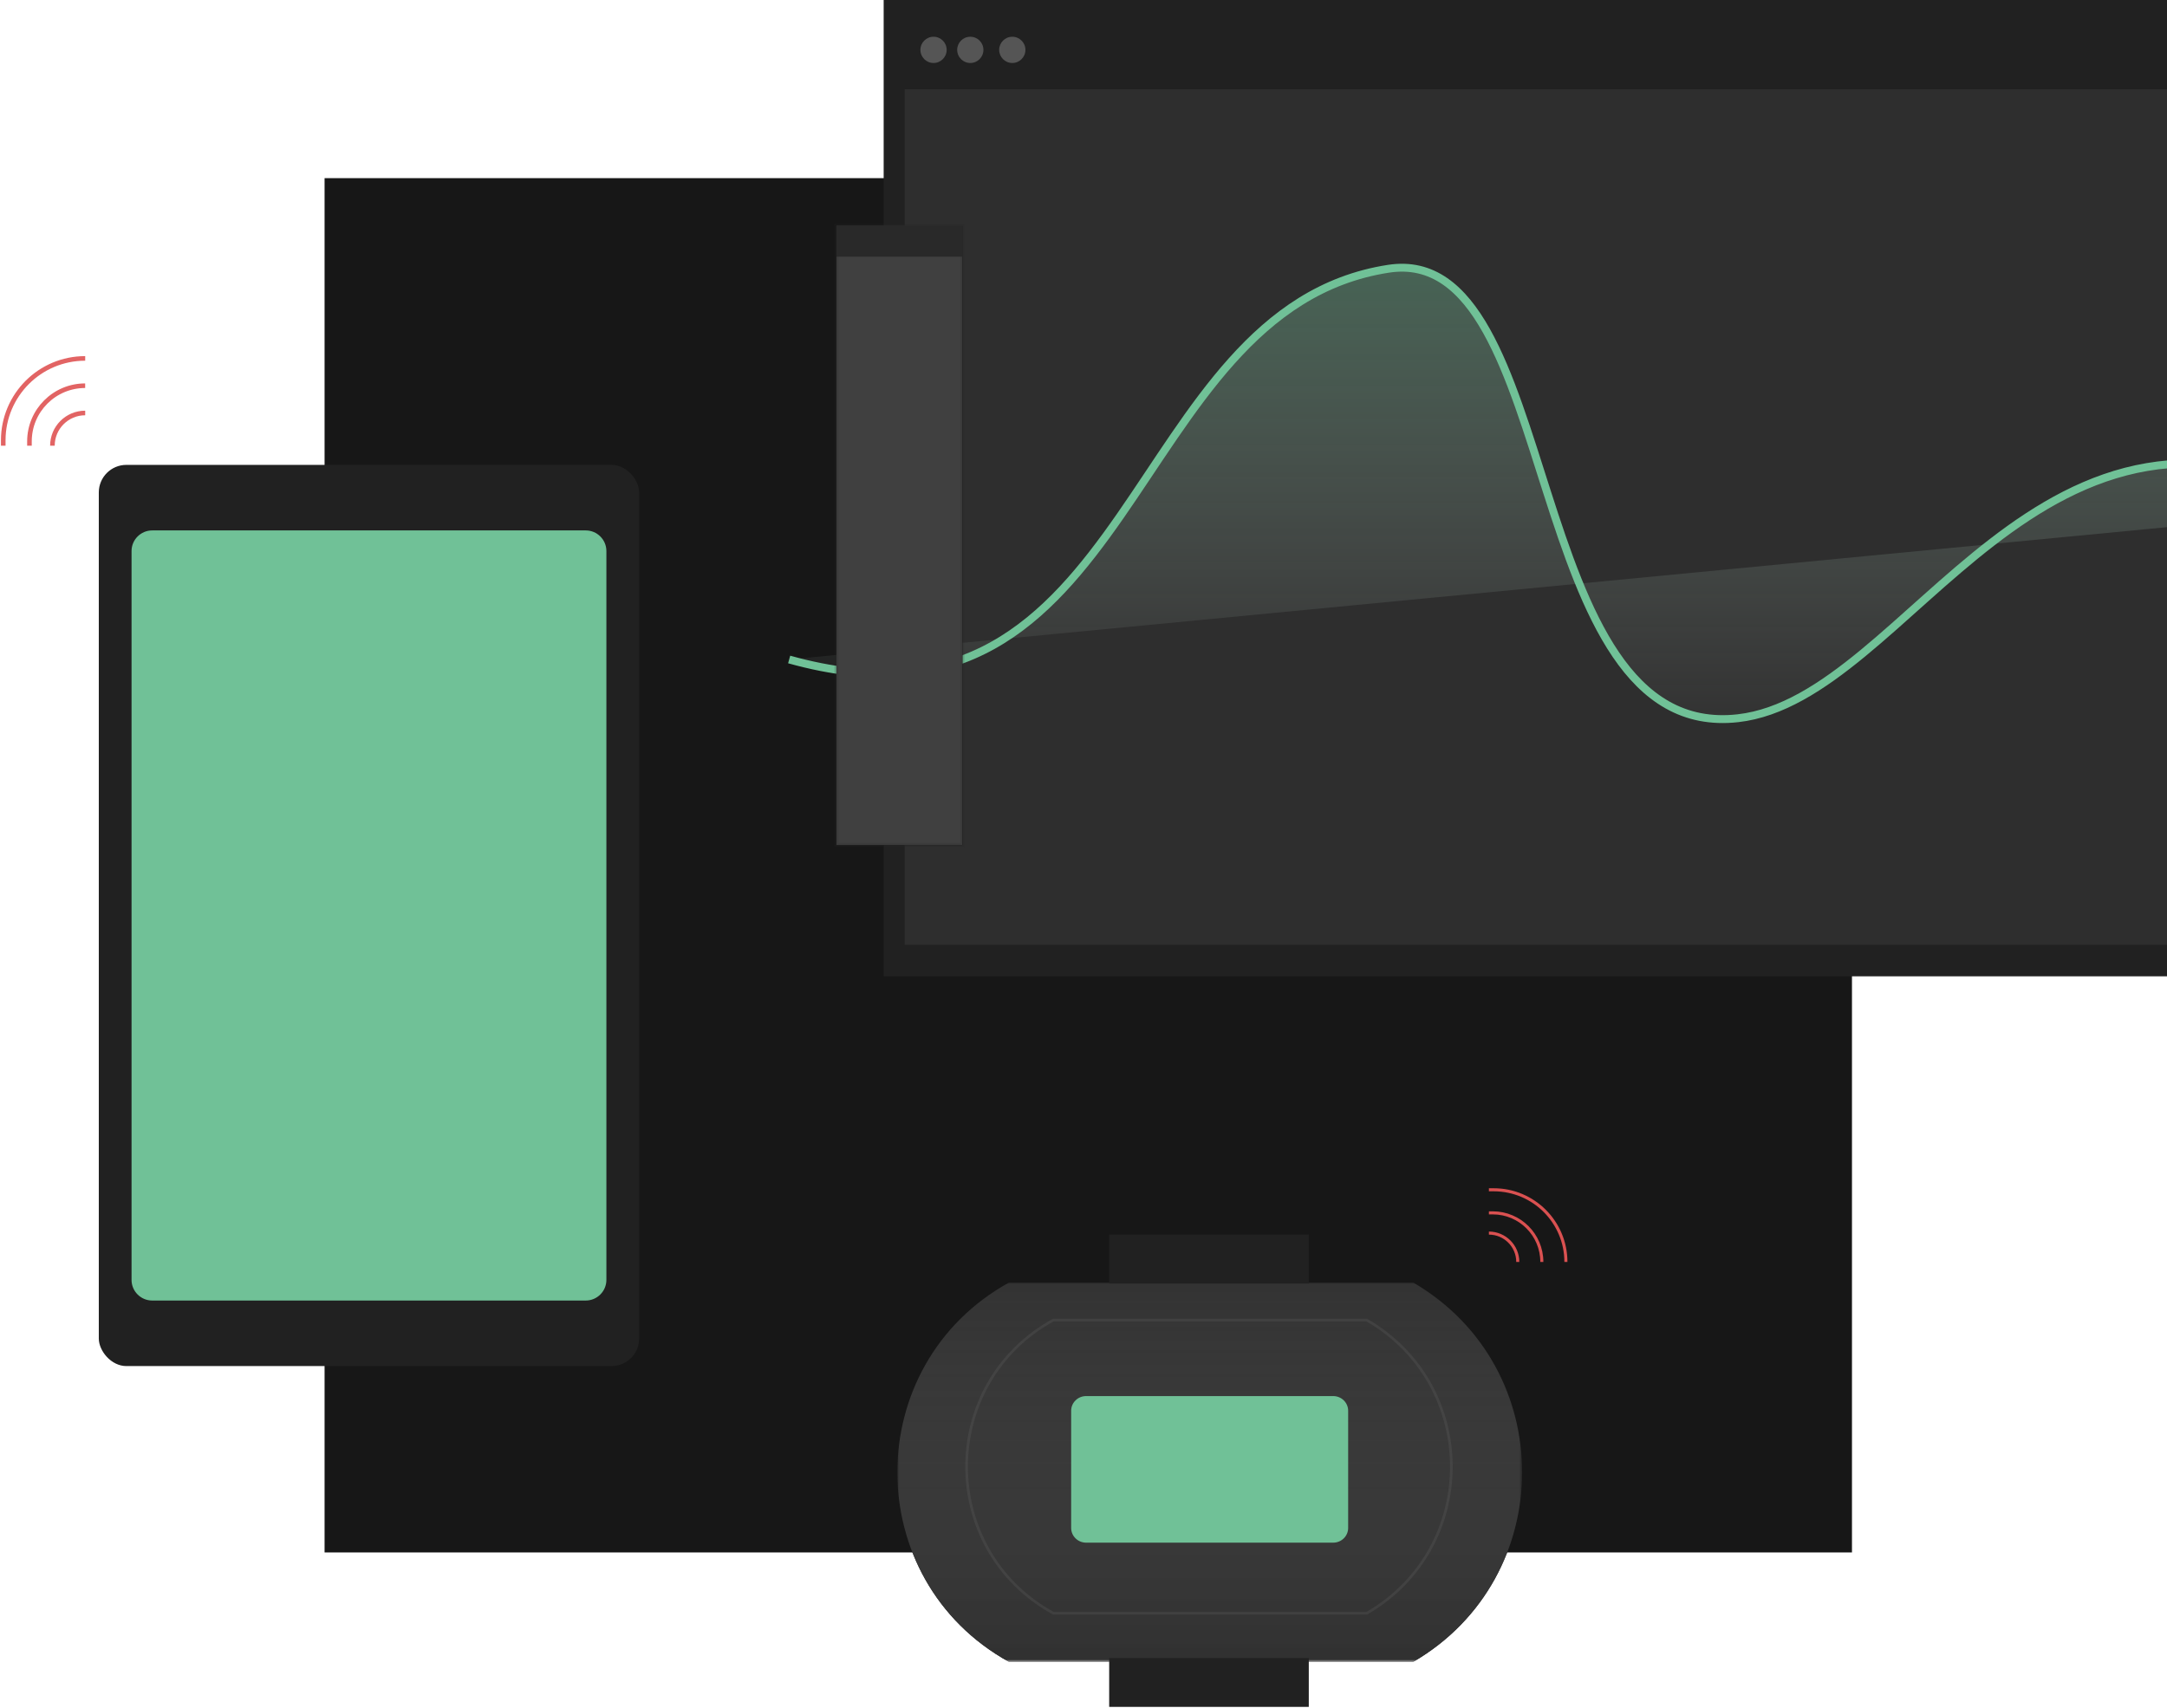 <?xml version="1.0" encoding="UTF-8"?>
<svg width="681px" height="537px" viewBox="0 0 681 537" version="1.1" xmlns="http://www.w3.org/2000/svg" xmlns:xlink="http://www.w3.org/1999/xlink">
    <!-- Generator: Sketch 62 (91390) - https://sketch.com -->
    <title>Group 16@3x</title>
    <desc>Created with Sketch.</desc>
    <defs>
        <polygon id="path-1" points="0 0.987 196.339 0.987 196.339 120.266 0 120.266"></polygon>
        <linearGradient x1="50%" y1="0%" x2="50%" y2="99.177%" id="linearGradient-3">
            <stop stop-color="#5E5E5E" stop-opacity="0.367" offset="0%"></stop>
            <stop stop-color="#313131" offset="100%"></stop>
        </linearGradient>
        <path d="M162.087,120.266 L35.123,120.266 C-11.708,94.379 -11.708,26.874 35.123,0.987 L162.087,0.987 L162.273,1.095 C207.776,27.758 207.674,93.745 162.087,120.266 Z" id="path-4"></path>
        <polygon id="path-5" points="0 181.747 195.866 181.747 195.866 0 0 0"></polygon>
        <rect id="path-7" x="0" y="0" width="429" height="306.9"></rect>
        <rect id="path-9" x="0" y="0" width="409.2" height="268.95"></rect>
        <linearGradient x1="50%" y1="1.592%" x2="50%" y2="100%" id="linearGradient-11">
            <stop stop-color="#70C197" stop-opacity="0.373" offset="0%"></stop>
            <stop stop-color="#D8D8D8" stop-opacity="0" offset="100%"></stop>
        </linearGradient>
        <rect id="path-12" x="0" y="0" width="39.6" height="194.7"></rect>
        <filter x="-62.2%" y="-12.6%" width="224.3%" height="125.3%" filterUnits="objectBoundingBox" id="filter-13">
            <feMorphology radius="2.119" operator="dilate" in="SourceAlpha" result="shadowSpreadOuter1"></feMorphology>
            <feOffset dx="0" dy="0" in="shadowSpreadOuter1" result="shadowOffsetOuter1"></feOffset>
            <feGaussianBlur stdDeviation="6.5" in="shadowOffsetOuter1" result="shadowBlurOuter1"></feGaussianBlur>
            <feComposite in="shadowBlurOuter1" in2="SourceAlpha" operator="out" result="shadowBlurOuter1"></feComposite>
            <feColorMatrix values="0 0 0 0 0   0 0 0 0 0   0 0 0 0 0  0 0 0 0.026 0" type="matrix" in="shadowBlurOuter1"></feColorMatrix>
        </filter>
    </defs>
    <g id="Case-Singe" stroke="none" stroke-width="1" fill="none" fill-rule="evenodd">
        <g id="Case-Single-v2-Copy" transform="translate(-759, -1115)">
            <g id="Group-16" transform="translate(760, 1115)">
                <rect id="Rectangle" fill="#171717" x="101" y="56" width="480" height="432"></rect>
                <g id="Group-12">
                    <g id="Group-11-Copy" transform="translate(281, 374)">
                        <g id="Group-10">
                            <g id="Group-3" transform="translate(0, 28.158)">
                                <mask id="mask-2" fill="white">
                                    <use xlink:href="#path-1"></use>
                                </mask>
                                <g id="Clip-2"></g>
                                <g id="Fill-1" mask="url(#mask-2)">
                                    <use fill="#1A1A1A" xlink:href="#path-4"></use>
                                    <use fill="url(#linearGradient-3)" xlink:href="#path-4"></use>
                                </g>
                            </g>
                            <path d="M49.015,133.11 C12.679,113.109 12.679,60.958 49.015,40.957 L147.528,40.957 L147.671,41.041 C182.978,61.639 182.898,112.622 147.528,133.11 L49.015,133.11 Z" id="Fill-4" stroke-opacity="0.063" stroke="#F2F2F2" stroke-width="0.825"></path>
                            <mask id="mask-6" fill="white">
                                <use xlink:href="#path-5"></use>
                            </mask>
                            <g id="Clip-7"></g>
                            <polygon id="Fill-6" fill="#212121" mask="url(#mask-6)" points="66.569 162.548 129.297 162.548 129.297 147.189 66.569 147.189"></polygon>
                            <polygon id="Fill-8" fill="#212121" mask="url(#mask-6)" points="66.569 29.438 129.297 29.438 129.297 14.079 66.569 14.079"></polygon>
                            <path d="M136.972,110.925 L59.32,110.925 C56.723,110.925 54.621,108.857 54.621,106.304 L54.621,69.469 C54.621,66.917 56.723,64.849 59.32,64.849 L136.972,64.849 C139.568,64.849 141.672,66.917 141.672,69.469 L141.672,106.304 C141.672,108.857 139.568,110.925 136.972,110.925" id="Fill-9" fill="#70C197" mask="url(#mask-6)"></path>
                        </g>
                        <g id="Group-7" opacity="0.971" transform="translate(185.9, 0)" stroke="#DF5252" stroke-width="0.963">
                            <path d="M0,7.257 L1.213,7.257 C9.732,7.257 16.637,14.162 16.637,22.681 L16.637,22.681 L16.637,22.681" id="Path-4"></path>
                            <path d="M0,0 L1.512,0 C14.042,-5.85443004e-15 24.2,10.158 24.2,22.688 L24.2,22.688 L24.2,22.688" id="Path-4-Copy-2"></path>
                            <path d="M0,13.613 C5.012,13.613 9.075,17.676 9.075,22.688 L9.075,22.688 L9.075,22.688" id="Path-4-Copy"></path>
                        </g>
                    </g>
                    <g id="Group-4" transform="translate(247, 0)">
                        <g id="Path-2-Copy" transform="translate(29.7, 0)">
                            <mask id="mask-8" fill="white">
                                <use xlink:href="#path-7"></use>
                            </mask>
                            <use id="Mask" fill="#212121" xlink:href="#path-7"></use>
                        </g>
                        <g id="Path-2" transform="translate(36.3, 28.05)">
                            <mask id="mask-10" fill="white">
                                <use xlink:href="#path-9"></use>
                            </mask>
                            <use id="Mask" fill="#2E2E2E" xlink:href="#path-9"></use>
                        </g>
                        <path d="M0,207.304 C109.821,237.985 104.788,97.409 188.319,84.486 C243.631,75.929 229.461,233.574 298.189,225.769 C352.575,219.593 392.847,106.202 490.05,160.232" id="Path-3" stroke="#70C197" stroke-width="2.475" fill="url(#linearGradient-11)"></path>
                        <g id="Group-2" transform="translate(14.85, 70.95)">
                            <g id="Rectangle-Copy-4">
                                <use fill="black" fill-opacity="1" filter="url(#filter-13)" xlink:href="#path-12"></use>
                                <use stroke-opacity="0.188" stroke="#262626" stroke-width="1.238" fill="#404040" fill-rule="evenodd" xlink:href="#path-12"></use>
                            </g>
                            <rect id="Rectangle-Copy-5" fill="#292929" x="0" y="0" width="39.6" height="9.735"></rect>
                        </g>
                        <circle id="Oval" fill-opacity="0.249" fill="#F2F2F2" cx="45.375" cy="15.675" r="4.125"></circle>
                        <circle id="Oval-Copy" fill-opacity="0.249" fill="#F2F2F2" cx="56.925" cy="15.675" r="4.125"></circle>
                        <circle id="Oval-Copy-2" fill-opacity="0.249" fill="#F2F2F2" cx="70.125" cy="15.675" r="4.125"></circle>
                    </g>
                    <g id="Group-8-Copy" transform="translate(0, 112)">
                        <g id="Group-9">
                            <g id="Group-5" transform="translate(30.049, 34.132)">
                                <rect id="Rectangle" fill="#212121" x="0" y="0" width="169.807" height="283.287" rx="8.662"></rect>
                                <path d="M16.788,20.603 L153.019,20.603 C156.607,20.603 159.516,23.511 159.516,27.1 L159.516,256.188 C159.516,259.776 156.607,262.684 153.019,262.684 L16.788,262.684 C13.2,262.684 10.291,259.776 10.291,256.188 L10.291,27.1 C10.291,23.511 13.2,20.603 16.788,20.603 Z" id="Rectangle-Copy" fill="#70C197"></path>
                            </g>
                            <g id="Group-7-Copy" opacity="0.895" transform="translate(13.02, 14.109) rotate(-90) translate(-13.02, -14.109) translate(-0.98, 1.109)" stroke="#DF5252" stroke-width="1.444">
                                <path d="M0,8.237 L1.359,8.237 C11.029,8.237 18.867,16.076 18.867,25.746 L18.867,25.746 L18.867,25.746" id="Path-4"></path>
                                <path d="M0,0 L1.69,0 C15.913,-2.61275911e-15 27.444,11.53 27.444,25.753 L27.444,25.753 L27.444,25.753" id="Path-4-Copy-2"></path>
                                <path d="M0,15.452 C5.684,15.452 10.291,20.06 10.291,25.743 L10.291,25.753 L10.291,25.753" id="Path-4-Copy"></path>
                            </g>
                        </g>
                    </g>
                </g>
            </g>
        </g>
    </g>
</svg>
